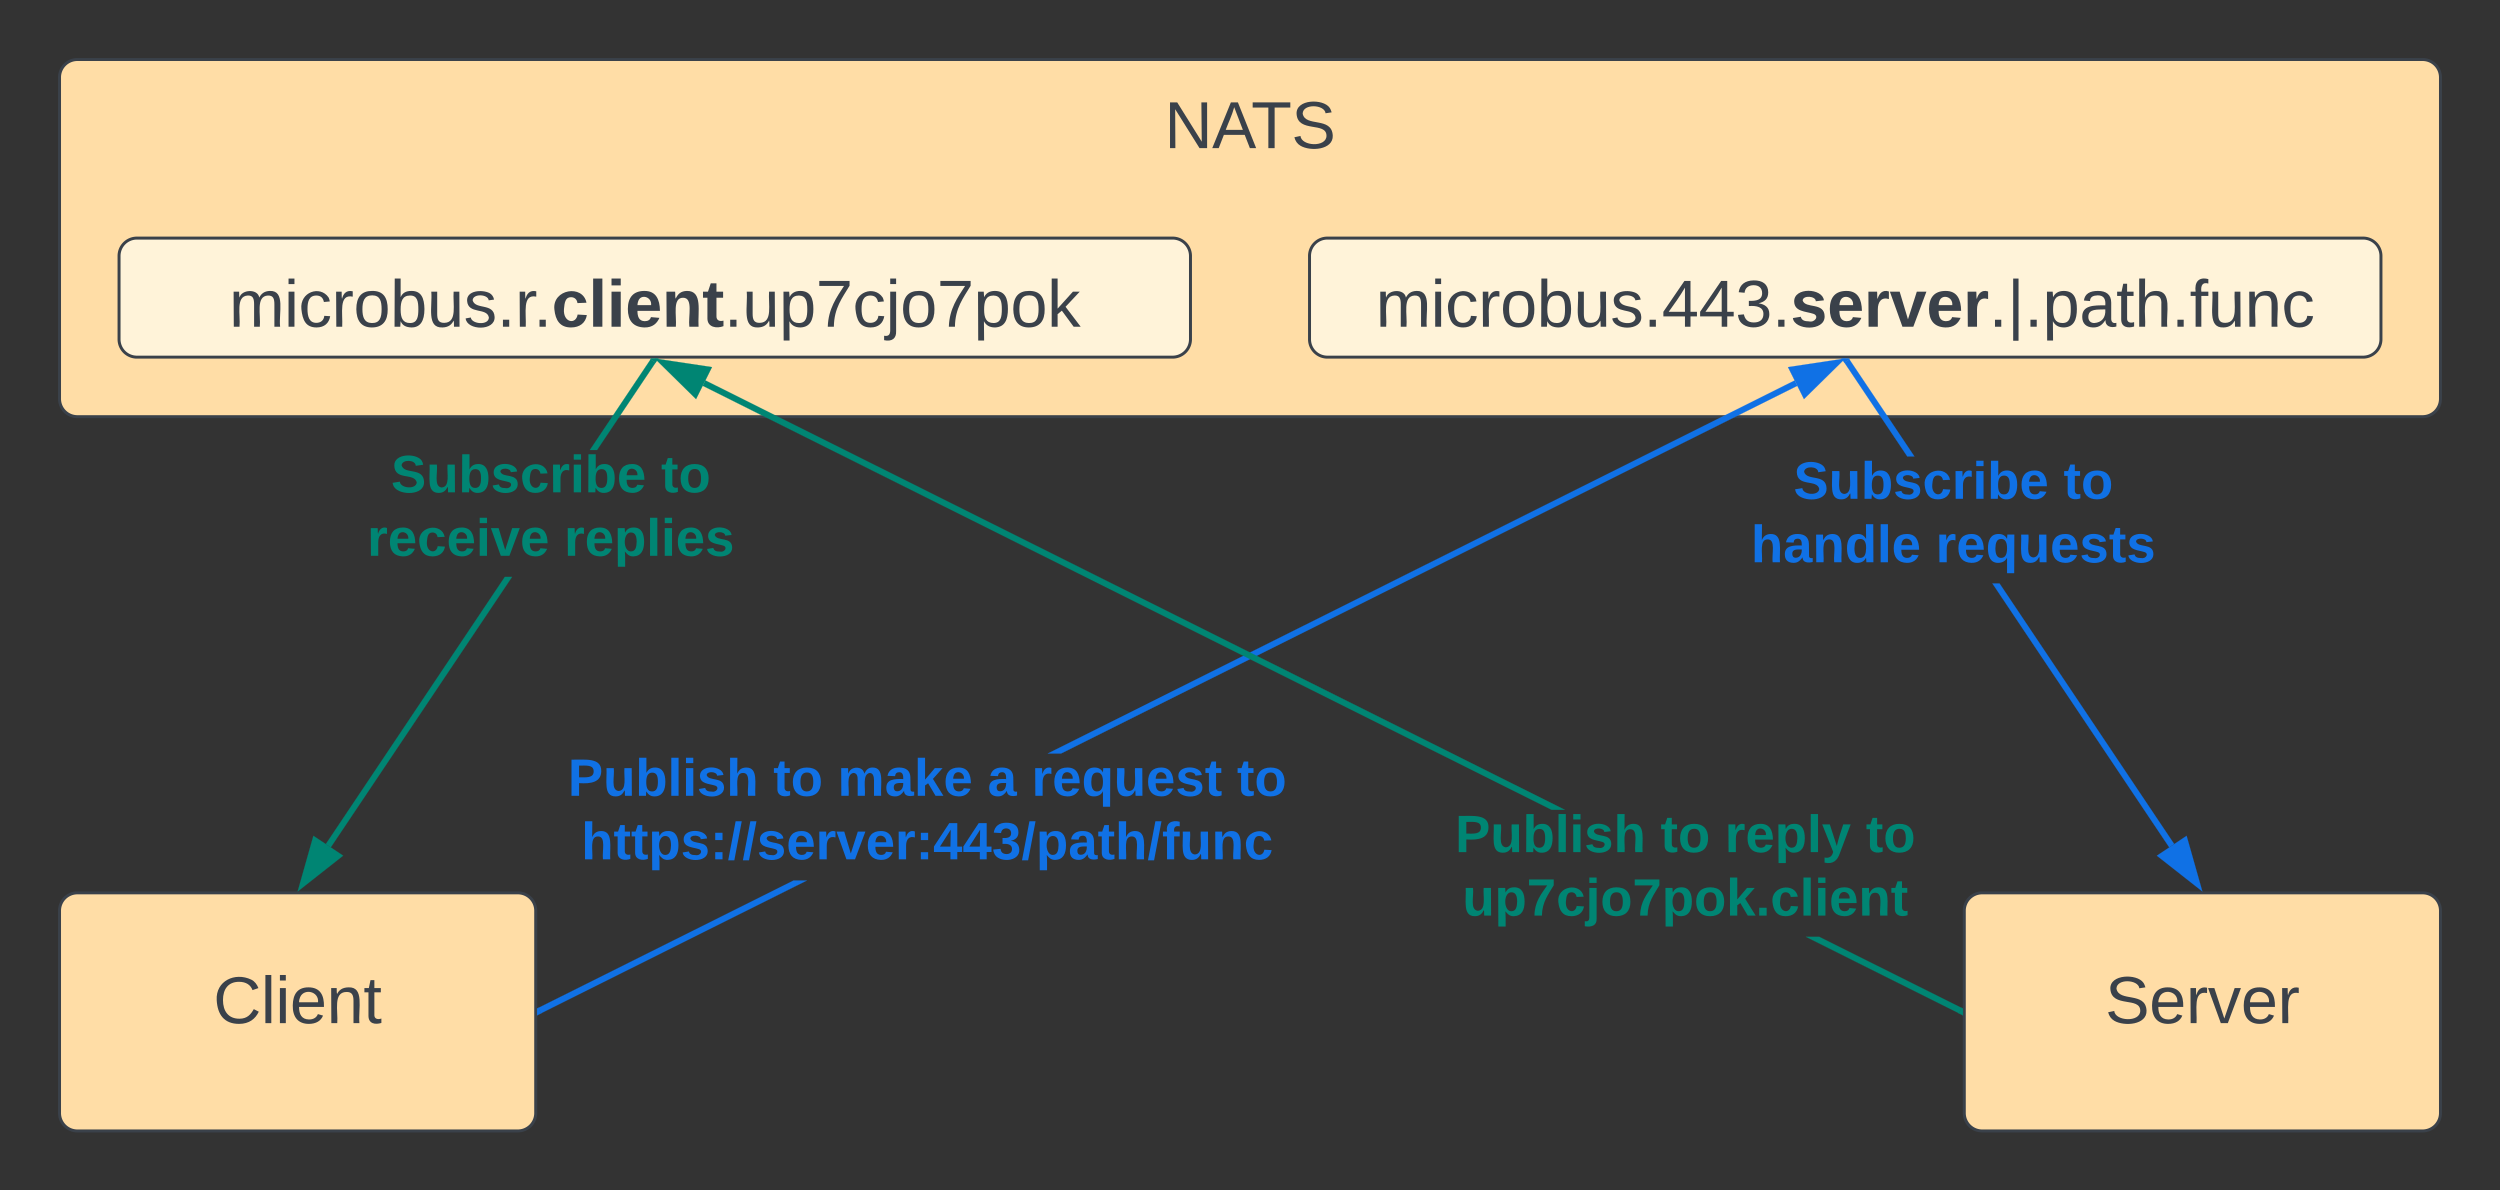<svg xmlns="http://www.w3.org/2000/svg" xmlns:xlink="http://www.w3.org/1999/xlink" xmlns:lucid="lucid" width="840" height="400"><rect width="100%" height="100%" fill="#333333" stroke="none"/><g transform="translate(-60 -20)" lucid:page-tab-id="0_0"><path d="M80 326a6 6 0 0 1 6-6h148a6 6 0 0 1 6 6v68a6 6 0 0 1-6 6H86a6 6 0 0 1-6-6z" stroke="#3a414a" fill="#ffdda6"/><use xlink:href="#a" transform="matrix(1,0,0,1,92,332) translate(39.698 31.778)"/><path d="M80 46a6 6 0 0 1 6-6h788a6 6 0 0 1 6 6v108a6 6 0 0 1-6 6H86a6 6 0 0 1-6-6z" stroke="#3a414a" fill="#ffdda6"/><use xlink:href="#b" transform="matrix(1,0,0,1,92,52) translate(359.265 17.778)"/><path d="M720 326a6 6 0 0 1 6-6h148a6 6 0 0 1 6 6v68a6 6 0 0 1-6 6H726a6 6 0 0 1-6-6z" stroke="#3a414a" fill="#ffdda6"/><use xlink:href="#c" transform="matrix(1,0,0,1,732,332) translate(35.346 31.778)"/><path d="M500 106a6 6 0 0 1 6-6h348a6 6 0 0 1 6 6v28a6 6 0 0 1-6 6H506a6 6 0 0 1-6-6z" stroke="#3a414a" fill="#fff3d9"/><use xlink:href="#d" transform="matrix(1,0,0,1,512,112) translate(10.284 17.778)"/><path d="M100 106a6 6 0 0 1 6-6h348a6 6 0 0 1 6 6v28a6 6 0 0 1-6 6H106a6 6 0 0 1-6-6z" stroke="#3a414a" fill="#fff3d9"/><use xlink:href="#e" transform="matrix(1,0,0,1,112,112) translate(25.006 17.778)"/><path d="M241.8 360.45l-.9-1.8 85.73-42.8h4.48zm422.1-210.82L416.52 273.18h-4.47L663 147.84z" stroke="#1071e5" stroke-width=".05" fill="#1071e5"/><path d="M241.83 360.44l-1.37.68v-2.24l.47-.23z" fill="#1071e5"/><path d="M241.86 360.45l-1.42.7v-2.28l.5-.26zm-1.37-1.55v2.18l1.3-.65-.88-1.75z" stroke="#1071e5" stroke-width=".05" fill="#1071e5"/><path d="M666.4 152.43l-4.13-8.3 14.83-2.22z" fill="#1071e5"/><path d="M666.13 154.1l-5.37-10.75 19.24-2.9zm-2.35-9.18l2.9 5.83 7.53-7.4z" stroke="#1071e5" stroke-width=".05" fill="#1071e5"/><use xlink:href="#f" transform="matrix(1,0,0,1,250.843,273.175) translate(0.005 14.222)"/><use xlink:href="#g" transform="matrix(1,0,0,1,250.843,273.175) translate(68.993 14.222)"/><use xlink:href="#h" transform="matrix(1,0,0,1,250.843,273.175) translate(90.622 14.222)"/><use xlink:href="#i" transform="matrix(1,0,0,1,250.843,273.175) translate(140.993 14.222)"/><use xlink:href="#j" transform="matrix(1,0,0,1,250.843,273.175) translate(155.807 14.222)"/><use xlink:href="#k" transform="matrix(1,0,0,1,250.843,273.175) translate(224.795 14.222)"/><use xlink:href="#l" transform="matrix(1,0,0,1,250.843,273.175) translate(4.499 35.556)"/><path d="M790.53 303.6l-1.66 1.12-59.43-88.68h2.4zm-87.28-130.23h-2.4l-21.12-31.52 1.66-1.1z" stroke="#1071e5" stroke-width=".05" fill="#1071e5"/><path d="M681.4 140.76l-1.66 1.1-.94-1.4h2.4z" fill="#1071e5"/><path d="M681.44 140.77l-1.7 1.14-1-1.46h2.48zm-2.6-.28l.9 1.34 1.63-1.1-.18-.25z" stroke="#1071e5" stroke-width=".05" fill="#1071e5"/><path d="M798.2 316.85l-11.8-9.27 7.7-5.16z" fill="#1071e5"/><path d="M800 319.54l-15.3-12.03 10-6.68zm-11.9-11.9l8.3 6.52-2.88-10.15z" stroke="#1071e5" stroke-width=".05" fill="#1071e5"/><use xlink:href="#m" transform="matrix(1,0,0,1,648.347,173.369) translate(14.301 14.222)"/><use xlink:href="#n" transform="matrix(1,0,0,1,648.347,173.369) translate(105.017 14.222)"/><use xlink:href="#o" transform="matrix(1,0,0,1,648.347,173.369) translate(0.005 35.556)"/><use xlink:href="#p" transform="matrix(1,0,0,1,648.347,173.369) translate(62.079 35.556)"/><path d="M719.1 358.66l-.9 1.8-51.44-25.7h4.48zM585.8 292.1h-4.46L296.1 149.62l.9-1.8z" stroke="#008573" stroke-width=".05" fill="#008573"/><path d="M719.54 358.88v2.24l-1.37-.68.9-1.8z" fill="#008573"/><path d="M719.56 358.87v2.3l-1.42-.72.9-1.84zm-1.35 1.56l1.3.65v-2.18l-.42-.22z" stroke="#008573" stroke-width=".05" fill="#008573"/><path d="M297.73 144.14l-4.14 8.3-10.7-10.53z" fill="#008573"/><path d="M299.24 143.35l-5.37 10.76L280 140.47zm-5.93 7.4l2.92-5.83-10.43-1.56z" stroke="#008573" stroke-width=".05" fill="#008573"/><g><use xlink:href="#q" transform="matrix(1,0,0,1,548.954,292.091) translate(0.005 14.222)"/><use xlink:href="#r" transform="matrix(1,0,0,1,548.954,292.091) translate(68.993 14.222)"/><use xlink:href="#s" transform="matrix(1,0,0,1,548.954,292.091) translate(90.622 14.222)"/><use xlink:href="#t" transform="matrix(1,0,0,1,548.954,292.091) translate(137.98 14.222)"/><use xlink:href="#u" transform="matrix(1,0,0,1,548.954,292.091) translate(2.449 35.556)"/></g><path d="M171.13 304.72l-1.66-1.1 60.14-89.76h2.42zm109.14-162.87L260.6 171.2h-2.4l20.4-30.46z" stroke="#008573" stroke-width=".05" fill="#008573"/><path d="M280.26 141.87l-1.66-1.1.2-.3h2.4z" fill="#008573"/><path d="M280.27 141.9l-1.7-1.13.2-.33h2.48zm-1.46-1.4l-.17.25 1.62 1.1.9-1.36z" stroke="#008573" stroke-width=".05" fill="#008573"/><path d="M173.6 307.58l-11.8 9.27 4.1-14.43z" fill="#008573"/><path d="M175.3 307.5L160 319.55l5.3-18.72zm-11.7 6.66l8.3-6.52-5.42-3.63z" stroke="#008573" stroke-width=".05" fill="#008573"/><g><use xlink:href="#v" transform="matrix(1,0,0,1,183.405,171.197) translate(8.005 14.222)"/><use xlink:href="#w" transform="matrix(1,0,0,1,183.405,171.197) translate(98.721 14.222)"/><use xlink:href="#x" transform="matrix(1,0,0,1,183.405,171.197) translate(0.005 35.556)"/><use xlink:href="#y" transform="matrix(1,0,0,1,183.405,171.197) translate(66.178 35.556)"/></g><defs><path fill="#3a414a" d="M212-179c-10-28-35-45-73-45-59 0-87 40-87 99 0 60 29 101 89 101 43 0 62-24 78-52l27 14C228-24 195 4 139 4 59 4 22-46 18-125c-6-104 99-153 187-111 19 9 31 26 39 46" id="z"/><path fill="#3a414a" d="M24 0v-261h32V0H24" id="A"/><path fill="#3a414a" d="M24-231v-30h32v30H24zM24 0v-190h32V0H24" id="B"/><path fill="#3a414a" d="M100-194c63 0 86 42 84 106H49c0 40 14 67 53 68 26 1 43-12 49-29l28 8c-11 28-37 45-77 45C44 4 14-33 15-96c1-61 26-98 85-98zm52 81c6-60-76-77-97-28-3 7-6 17-6 28h103" id="C"/><path fill="#3a414a" d="M117-194c89-4 53 116 60 194h-32v-121c0-31-8-49-39-48C34-167 62-67 57 0H25l-1-190h30c1 10-1 24 2 32 11-22 29-35 61-36" id="D"/><path fill="#3a414a" d="M59-47c-2 24 18 29 38 22v24C64 9 27 4 27-40v-127H5v-23h24l9-43h21v43h35v23H59v120" id="E"/><g id="a"><use transform="matrix(0.062,0,0,0.062,0,0)" xlink:href="#z"/><use transform="matrix(0.062,0,0,0.062,15.988,0)" xlink:href="#A"/><use transform="matrix(0.062,0,0,0.062,20.864,0)" xlink:href="#B"/><use transform="matrix(0.062,0,0,0.062,25.741,0)" xlink:href="#C"/><use transform="matrix(0.062,0,0,0.062,38.086,0)" xlink:href="#D"/><use transform="matrix(0.062,0,0,0.062,50.432,0)" xlink:href="#E"/></g><path fill="#3a414a" d="M190 0L58-211 59 0H30v-248h39L202-35l-2-213h31V0h-41" id="F"/><path fill="#3a414a" d="M205 0l-28-72H64L36 0H1l101-248h38L239 0h-34zm-38-99l-47-123c-12 45-31 82-46 123h93" id="G"/><path fill="#3a414a" d="M127-220V0H93v-220H8v-28h204v28h-85" id="H"/><path fill="#3a414a" d="M185-189c-5-48-123-54-124 2 14 75 158 14 163 119 3 78-121 87-175 55-17-10-28-26-33-46l33-7c5 56 141 63 141-1 0-78-155-14-162-118-5-82 145-84 179-34 5 7 8 16 11 25" id="I"/><g id="b"><use transform="matrix(0.062,0,0,0.062,0,0)" xlink:href="#F"/><use transform="matrix(0.062,0,0,0.062,15.988,0)" xlink:href="#G"/><use transform="matrix(0.062,0,0,0.062,29.136,0)" xlink:href="#H"/><use transform="matrix(0.062,0,0,0.062,42.654,0)" xlink:href="#I"/></g><path fill="#3a414a" d="M114-163C36-179 61-72 57 0H25l-1-190h30c1 12-1 29 2 39 6-27 23-49 58-41v29" id="J"/><path fill="#3a414a" d="M108 0H70L1-190h34L89-25l56-165h34" id="K"/><g id="c"><use transform="matrix(0.062,0,0,0.062,0,0)" xlink:href="#I"/><use transform="matrix(0.062,0,0,0.062,14.815,0)" xlink:href="#C"/><use transform="matrix(0.062,0,0,0.062,27.16,0)" xlink:href="#J"/><use transform="matrix(0.062,0,0,0.062,34.506,0)" xlink:href="#K"/><use transform="matrix(0.062,0,0,0.062,45.617,0)" xlink:href="#C"/><use transform="matrix(0.062,0,0,0.062,57.963,0)" xlink:href="#J"/></g><path fill="#3a414a" d="M210-169c-67 3-38 105-44 169h-31v-121c0-29-5-50-35-48C34-165 62-65 56 0H25l-1-190h30c1 10-1 24 2 32 10-44 99-50 107 0 11-21 27-35 58-36 85-2 47 119 55 194h-31v-121c0-29-5-49-35-48" id="L"/><path fill="#3a414a" d="M96-169c-40 0-48 33-48 73s9 75 48 75c24 0 41-14 43-38l32 2c-6 37-31 61-74 61-59 0-76-41-82-99-10-93 101-131 147-64 4 7 5 14 7 22l-32 3c-4-21-16-35-41-35" id="M"/><path fill="#3a414a" d="M100-194c62-1 85 37 85 99 1 63-27 99-86 99S16-35 15-95c0-66 28-99 85-99zM99-20c44 1 53-31 53-75 0-43-8-75-51-75s-53 32-53 75 10 74 51 75" id="N"/><path fill="#3a414a" d="M115-194c53 0 69 39 70 98 0 66-23 100-70 100C84 3 66-7 56-30L54 0H23l1-261h32v101c10-23 28-34 59-34zm-8 174c40 0 45-34 45-75 0-40-5-75-45-74-42 0-51 32-51 76 0 43 10 73 51 73" id="O"/><path fill="#3a414a" d="M84 4C-5 8 30-112 23-190h32v120c0 31 7 50 39 49 72-2 45-101 50-169h31l1 190h-30c-1-10 1-25-2-33-11 22-28 36-60 37" id="P"/><path fill="#3a414a" d="M135-143c-3-34-86-38-87 0 15 53 115 12 119 90S17 21 10-45l28-5c4 36 97 45 98 0-10-56-113-15-118-90-4-57 82-63 122-42 12 7 21 19 24 35" id="Q"/><path fill="#3a414a" d="M33 0v-38h34V0H33" id="R"/><path fill="#3a414a" d="M155-56V0h-30v-56H8v-25l114-167h33v167h35v25h-35zm-30-156c-27 46-58 90-88 131h88v-131" id="S"/><path fill="#3a414a" d="M126-127c33 6 58 20 58 59 0 88-139 92-164 29-3-8-5-16-6-25l32-3c6 27 21 44 54 44 32 0 52-15 52-46 0-38-36-46-79-43v-28c39 1 72-4 72-42 0-27-17-43-46-43-28 0-47 15-49 41l-32-3c6-42 35-63 81-64 48-1 79 21 79 65 0 36-21 52-52 59" id="T"/><path fill="#3a414a" d="M137-138c1-29-70-34-71-4 15 46 118 7 119 86 1 83-164 76-172 9l43-7c4 19 20 25 44 25 33 8 57-30 24-41C81-84 22-81 20-136c-2-80 154-74 161-7" id="U"/><path fill="#3a414a" d="M185-48c-13 30-37 53-82 52C43 2 14-33 14-96s30-98 90-98c62 0 83 45 84 108H66c0 31 8 55 39 56 18 0 30-7 34-22zm-45-69c5-46-57-63-70-21-2 6-4 13-4 21h74" id="V"/><path fill="#3a414a" d="M135-150c-39-12-60 13-60 57V0H25l-1-190h47c2 13-1 29 3 40 6-28 27-53 61-41v41" id="W"/><path fill="#3a414a" d="M128 0H69L1-190h53L99-40l48-150h52" id="X"/><path fill="#3a414a" d="M32 76v-337h29V76H32" id="Y"/><path fill="#3a414a" d="M115-194c55 1 70 41 70 98S169 2 115 4C84 4 66-9 55-30l1 105H24l-1-265h31l2 30c10-21 28-34 59-34zm-8 174c40 0 45-34 45-75s-6-73-45-74c-42 0-51 32-51 76 0 43 10 73 51 73" id="Z"/><path fill="#3a414a" d="M141-36C126-15 110 5 73 4 37 3 15-17 15-53c-1-64 63-63 125-63 3-35-9-54-41-54-24 1-41 7-42 31l-33-3c5-37 33-52 76-52 45 0 72 20 72 64v82c-1 20 7 32 28 27v20c-31 9-61-2-59-35zM48-53c0 20 12 33 32 33 41-3 63-29 60-74-43 2-92-5-92 41" id="aa"/><path fill="#3a414a" d="M106-169C34-169 62-67 57 0H25v-261h32l-1 103c12-21 28-36 61-36 89 0 53 116 60 194h-32v-121c2-32-8-49-39-48" id="ab"/><path fill="#3a414a" d="M101-234c-31-9-42 10-38 44h38v23H63V0H32v-167H5v-23h27c-7-52 17-82 69-68v24" id="ac"/><g id="d"><use transform="matrix(0.062,0,0,0.062,0,0)" xlink:href="#L"/><use transform="matrix(0.062,0,0,0.062,18.457,0)" xlink:href="#B"/><use transform="matrix(0.062,0,0,0.062,23.333,0)" xlink:href="#M"/><use transform="matrix(0.062,0,0,0.062,34.444,0)" xlink:href="#J"/><use transform="matrix(0.062,0,0,0.062,41.79,0)" xlink:href="#N"/><use transform="matrix(0.062,0,0,0.062,54.136,0)" xlink:href="#O"/><use transform="matrix(0.062,0,0,0.062,66.481,0)" xlink:href="#P"/><use transform="matrix(0.062,0,0,0.062,78.827,0)" xlink:href="#Q"/><use transform="matrix(0.062,0,0,0.062,89.938,0)" xlink:href="#R"/><use transform="matrix(0.062,0,0,0.062,96.111,0)" xlink:href="#S"/><use transform="matrix(0.062,0,0,0.062,108.457,0)" xlink:href="#S"/><use transform="matrix(0.062,0,0,0.062,120.802,0)" xlink:href="#T"/><use transform="matrix(0.062,0,0,0.062,133.148,0)" xlink:href="#R"/><use transform="matrix(0.062,0,0,0.062,139.321,0)" xlink:href="#U"/><use transform="matrix(0.062,0,0,0.062,151.667,0)" xlink:href="#V"/><use transform="matrix(0.062,0,0,0.062,164.012,0)" xlink:href="#W"/><use transform="matrix(0.062,0,0,0.062,172.654,0)" xlink:href="#X"/><use transform="matrix(0.062,0,0,0.062,185,0)" xlink:href="#V"/><use transform="matrix(0.062,0,0,0.062,197.346,0)" xlink:href="#W"/><use transform="matrix(0.062,0,0,0.062,205.988,0)" xlink:href="#R"/><use transform="matrix(0.062,0,0,0.062,212.16,0)" xlink:href="#Y"/><use transform="matrix(0.062,0,0,0.062,217.901,0)" xlink:href="#R"/><use transform="matrix(0.062,0,0,0.062,224.074,0)" xlink:href="#Z"/><use transform="matrix(0.062,0,0,0.062,236.42,0)" xlink:href="#aa"/><use transform="matrix(0.062,0,0,0.062,248.765,0)" xlink:href="#E"/><use transform="matrix(0.062,0,0,0.062,254.938,0)" xlink:href="#ab"/><use transform="matrix(0.062,0,0,0.062,267.284,0)" xlink:href="#R"/><use transform="matrix(0.062,0,0,0.062,273.457,0)" xlink:href="#ac"/><use transform="matrix(0.062,0,0,0.062,279.63,0)" xlink:href="#P"/><use transform="matrix(0.062,0,0,0.062,291.975,0)" xlink:href="#D"/><use transform="matrix(0.062,0,0,0.062,304.321,0)" xlink:href="#M"/></g><path fill="#3a414a" d="M190-63c-7 42-38 67-86 67-59 0-84-38-90-98-12-110 154-137 174-36l-49 2c-2-19-15-32-35-32-30 0-35 28-38 64-6 74 65 87 74 30" id="ad"/><path fill="#3a414a" d="M25 0v-261h50V0H25" id="ae"/><path fill="#3a414a" d="M25-224v-37h50v37H25zM25 0v-190h50V0H25" id="af"/><path fill="#3a414a" d="M135-194c87-1 58 113 63 194h-50c-7-57 23-157-34-157-59 0-34 97-39 157H25l-1-190h47c2 12-1 28 3 38 12-26 28-41 61-42" id="ag"/><path fill="#3a414a" d="M115-3C79 11 28 4 28-45v-112H4v-33h27l15-45h31v45h36v33H77v99c-1 23 16 31 38 25v30" id="ah"/><path fill="#3a414a" d="M64 0c3-98 48-159 88-221H18v-27h164v26C143-157 98-101 97 0H64" id="ai"/><path fill="#3a414a" d="M24-231v-30h32v30H24zM-9 49c24 4 33-6 33-30v-209h32V24c2 40-23 58-65 49V49" id="aj"/><path fill="#3a414a" d="M143 0L79-87 56-68V0H24v-261h32v163l83-92h37l-77 82L181 0h-38" id="ak"/><g id="e"><use transform="matrix(0.062,0,0,0.062,0,0)" xlink:href="#L"/><use transform="matrix(0.062,0,0,0.062,18.457,0)" xlink:href="#B"/><use transform="matrix(0.062,0,0,0.062,23.333,0)" xlink:href="#M"/><use transform="matrix(0.062,0,0,0.062,34.444,0)" xlink:href="#J"/><use transform="matrix(0.062,0,0,0.062,41.79,0)" xlink:href="#N"/><use transform="matrix(0.062,0,0,0.062,54.136,0)" xlink:href="#O"/><use transform="matrix(0.062,0,0,0.062,66.481,0)" xlink:href="#P"/><use transform="matrix(0.062,0,0,0.062,78.827,0)" xlink:href="#Q"/><use transform="matrix(0.062,0,0,0.062,89.938,0)" xlink:href="#R"/><use transform="matrix(0.062,0,0,0.062,96.111,0)" xlink:href="#J"/><use transform="matrix(0.062,0,0,0.062,102.222,0)" xlink:href="#R"/><use transform="matrix(0.062,0,0,0.062,108.395,0)" xlink:href="#ad"/><use transform="matrix(0.062,0,0,0.062,120.741,0)" xlink:href="#ae"/><use transform="matrix(0.062,0,0,0.062,126.914,0)" xlink:href="#af"/><use transform="matrix(0.062,0,0,0.062,133.086,0)" xlink:href="#V"/><use transform="matrix(0.062,0,0,0.062,145.432,0)" xlink:href="#ag"/><use transform="matrix(0.062,0,0,0.062,158.951,0)" xlink:href="#ah"/><use transform="matrix(0.062,0,0,0.062,166.296,0)" xlink:href="#R"/><use transform="matrix(0.062,0,0,0.062,172.469,0)" xlink:href="#P"/><use transform="matrix(0.062,0,0,0.062,184.815,0)" xlink:href="#Z"/><use transform="matrix(0.062,0,0,0.062,197.16,0)" xlink:href="#ai"/><use transform="matrix(0.062,0,0,0.062,209.506,0)" xlink:href="#M"/><use transform="matrix(0.062,0,0,0.062,220.617,0)" xlink:href="#aj"/><use transform="matrix(0.062,0,0,0.062,225.494,0)" xlink:href="#N"/><use transform="matrix(0.062,0,0,0.062,237.84,0)" xlink:href="#ai"/><use transform="matrix(0.062,0,0,0.062,250.185,0)" xlink:href="#Z"/><use transform="matrix(0.062,0,0,0.062,262.531,0)" xlink:href="#N"/><use transform="matrix(0.062,0,0,0.062,274.877,0)" xlink:href="#ak"/></g><path fill="#1071e5" d="M24-248c93 1 206-16 204 79-1 75-69 88-152 82V0H24v-248zm52 121c47 0 100 7 100-41 0-47-54-39-100-39v80" id="al"/><path fill="#1071e5" d="M85 4C-2 5 27-109 22-190h50c7 57-23 150 33 157 60-5 35-97 40-157h50l1 190h-47c-2-12 1-28-3-38-12 25-28 42-61 42" id="am"/><path fill="#1071e5" d="M135-194c52 0 70 43 70 98 0 56-19 99-73 100-30 1-46-15-58-35L72 0H24l1-261h50v104c11-23 29-37 60-37zM114-30c31 0 40-27 40-66 0-37-7-63-39-63s-41 28-41 65c0 36 8 64 40 64" id="an"/><path fill="#1071e5" d="M25 0v-261h50V0H25" id="ao"/><path fill="#1071e5" d="M25-224v-37h50v37H25zM25 0v-190h50V0H25" id="ap"/><path fill="#1071e5" d="M137-138c1-29-70-34-71-4 15 46 118 7 119 86 1 83-164 76-172 9l43-7c4 19 20 25 44 25 33 8 57-30 24-41C81-84 22-81 20-136c-2-80 154-74 161-7" id="aq"/><path fill="#1071e5" d="M114-157C55-157 80-60 75 0H25v-261h50l-1 109c12-26 28-41 61-42 86-1 58 113 63 194h-50c-7-57 23-157-34-157" id="ar"/><g id="f"><use transform="matrix(0.049,0,0,0.049,0,0)" xlink:href="#al"/><use transform="matrix(0.049,0,0,0.049,11.852,0)" xlink:href="#am"/><use transform="matrix(0.049,0,0,0.049,22.667,0)" xlink:href="#an"/><use transform="matrix(0.049,0,0,0.049,33.481,0)" xlink:href="#ao"/><use transform="matrix(0.049,0,0,0.049,38.42,0)" xlink:href="#ap"/><use transform="matrix(0.049,0,0,0.049,43.358,0)" xlink:href="#aq"/><use transform="matrix(0.049,0,0,0.049,53.235,0)" xlink:href="#ar"/></g><path fill="#1071e5" d="M115-3C79 11 28 4 28-45v-112H4v-33h27l15-45h31v45h36v33H77v99c-1 23 16 31 38 25v30" id="as"/><path fill="#1071e5" d="M110-194c64 0 96 36 96 99 0 64-35 99-97 99-61 0-95-36-95-99 0-62 34-99 96-99zm-1 164c35 0 45-28 45-65 0-40-10-65-43-65-34 0-45 26-45 65 0 36 10 65 43 65" id="at"/><g id="g"><use transform="matrix(0.049,0,0,0.049,0,0)" xlink:href="#as"/><use transform="matrix(0.049,0,0,0.049,5.877,0)" xlink:href="#at"/></g><path fill="#1071e5" d="M220-157c-53 9-28 100-34 157h-49v-107c1-27-5-49-29-50C55-147 81-57 75 0H25l-1-190h47c2 12-1 28 3 38 10-53 101-56 108 0 13-22 24-43 59-42 82 1 51 116 57 194h-49v-107c-1-25-5-48-29-50" id="au"/><path fill="#1071e5" d="M133-34C117-15 103 5 69 4 32 3 11-16 11-54c-1-60 55-63 116-61 1-26-3-47-28-47-18 1-26 9-28 27l-52-2c7-38 36-58 82-57s74 22 75 68l1 82c-1 14 12 18 25 15v27c-30 8-71 5-69-32zm-48 3c29 0 43-24 42-57-32 0-66-3-65 30 0 17 8 27 23 27" id="av"/><path fill="#1071e5" d="M147 0L96-86 75-71V0H25v-261h50v150l67-79h53l-66 74L201 0h-54" id="aw"/><path fill="#1071e5" d="M185-48c-13 30-37 53-82 52C43 2 14-33 14-96s30-98 90-98c62 0 83 45 84 108H66c0 31 8 55 39 56 18 0 30-7 34-22zm-45-69c5-46-57-63-70-21-2 6-4 13-4 21h74" id="ax"/><g id="h"><use transform="matrix(0.049,0,0,0.049,0,0)" xlink:href="#au"/><use transform="matrix(0.049,0,0,0.049,15.802,0)" xlink:href="#av"/><use transform="matrix(0.049,0,0,0.049,25.679,0)" xlink:href="#aw"/><use transform="matrix(0.049,0,0,0.049,35.556,0)" xlink:href="#ax"/></g><use transform="matrix(0.049,0,0,0.049,0,0)" xlink:href="#av" id="i"/><path fill="#1071e5" d="M135-150c-39-12-60 13-60 57V0H25l-1-190h47c2 13-1 29 3 40 6-28 27-53 61-41v41" id="ay"/><path fill="#1071e5" d="M84 4C32 4 15-41 15-95c0-55 18-99 73-99 29 0 47 12 58 34l2-30h48l-1 265h-49V-32C136-9 114 4 84 4zm21-34c32 0 41-29 41-66 0-36-9-64-40-64-33 0-39 30-40 65 0 43 13 65 39 65" id="az"/><g id="j"><use transform="matrix(0.049,0,0,0.049,0,0)" xlink:href="#ay"/><use transform="matrix(0.049,0,0,0.049,6.914,0)" xlink:href="#ax"/><use transform="matrix(0.049,0,0,0.049,16.79,0)" xlink:href="#az"/><use transform="matrix(0.049,0,0,0.049,27.605,0)" xlink:href="#am"/><use transform="matrix(0.049,0,0,0.049,38.42,0)" xlink:href="#ax"/><use transform="matrix(0.049,0,0,0.049,48.296,0)" xlink:href="#aq"/><use transform="matrix(0.049,0,0,0.049,58.173,0)" xlink:href="#as"/></g><g id="k"><use transform="matrix(0.049,0,0,0.049,0,0)" xlink:href="#as"/><use transform="matrix(0.049,0,0,0.049,5.877,0)" xlink:href="#at"/></g><path fill="#1071e5" d="M135-194c53 0 70 44 70 98 0 56-19 98-73 100-31 1-45-17-59-34 3 33 2 69 2 105H25l-1-265h48c2 10 0 23 3 31 11-24 29-35 60-35zM114-30c33 0 39-31 40-66 0-38-9-64-40-64-56 0-55 130 0 130" id="aA"/><path fill="#1071e5" d="M35-132v-50h50v50H35zM35 0v-49h50V0H35" id="aB"/><path fill="#1071e5" d="M4 7l51-268h42L46 7H4" id="aC"/><path fill="#1071e5" d="M128 0H69L1-190h53L99-40l48-150h52" id="aD"/><path fill="#1071e5" d="M165-50V0h-47v-50H5v-38l105-160h55v161h33v37h-33zm-47-37l2-116L46-87h72" id="aE"/><path fill="#1071e5" d="M128-127c34 4 56 21 59 58 7 91-148 94-172 28-4-9-6-17-7-26l51-5c1 24 16 35 40 36 23 0 39-12 38-36-1-31-31-36-65-34v-40c32 2 59-3 59-33 0-20-13-33-34-33s-33 13-35 32l-50-3c6-44 37-68 86-68 50 0 83 20 83 66 0 35-22 52-53 58" id="aF"/><path fill="#1071e5" d="M121-226c-27-7-43 5-38 36h38v33H83V0H34v-157H6v-33h28c-9-59 32-81 87-68v32" id="aG"/><path fill="#1071e5" d="M135-194c87-1 58 113 63 194h-50c-7-57 23-157-34-157-59 0-34 97-39 157H25l-1-190h47c2 12-1 28 3 38 12-26 28-41 61-42" id="aH"/><path fill="#1071e5" d="M190-63c-7 42-38 67-86 67-59 0-84-38-90-98-12-110 154-137 174-36l-49 2c-2-19-15-32-35-32-30 0-35 28-38 64-6 74 65 87 74 30" id="aI"/><g id="l"><use transform="matrix(0.049,0,0,0.049,0,0)" xlink:href="#ar"/><use transform="matrix(0.049,0,0,0.049,10.815,0)" xlink:href="#as"/><use transform="matrix(0.049,0,0,0.049,16.691,0)" xlink:href="#as"/><use transform="matrix(0.049,0,0,0.049,22.568,0)" xlink:href="#aA"/><use transform="matrix(0.049,0,0,0.049,33.383,0)" xlink:href="#aq"/><use transform="matrix(0.049,0,0,0.049,43.259,0)" xlink:href="#aB"/><use transform="matrix(0.049,0,0,0.049,49.136,0)" xlink:href="#aC"/><use transform="matrix(0.049,0,0,0.049,54.074,0)" xlink:href="#aC"/><use transform="matrix(0.049,0,0,0.049,59.012,0)" xlink:href="#aq"/><use transform="matrix(0.049,0,0,0.049,68.889,0)" xlink:href="#ax"/><use transform="matrix(0.049,0,0,0.049,78.765,0)" xlink:href="#ay"/><use transform="matrix(0.049,0,0,0.049,85.679,0)" xlink:href="#aD"/><use transform="matrix(0.049,0,0,0.049,95.556,0)" xlink:href="#ax"/><use transform="matrix(0.049,0,0,0.049,105.432,0)" xlink:href="#ay"/><use transform="matrix(0.049,0,0,0.049,112.346,0)" xlink:href="#aB"/><use transform="matrix(0.049,0,0,0.049,118.222,0)" xlink:href="#aE"/><use transform="matrix(0.049,0,0,0.049,128.099,0)" xlink:href="#aE"/><use transform="matrix(0.049,0,0,0.049,137.975,0)" xlink:href="#aF"/><use transform="matrix(0.049,0,0,0.049,147.852,0)" xlink:href="#aC"/><use transform="matrix(0.049,0,0,0.049,152.79,0)" xlink:href="#aA"/><use transform="matrix(0.049,0,0,0.049,163.605,0)" xlink:href="#av"/><use transform="matrix(0.049,0,0,0.049,173.481,0)" xlink:href="#as"/><use transform="matrix(0.049,0,0,0.049,179.358,0)" xlink:href="#ar"/><use transform="matrix(0.049,0,0,0.049,190.173,0)" xlink:href="#aC"/><use transform="matrix(0.049,0,0,0.049,195.111,0)" xlink:href="#aG"/><use transform="matrix(0.049,0,0,0.049,200.988,0)" xlink:href="#am"/><use transform="matrix(0.049,0,0,0.049,211.802,0)" xlink:href="#aH"/><use transform="matrix(0.049,0,0,0.049,222.617,0)" xlink:href="#aI"/></g><path fill="#1071e5" d="M169-182c-1-43-94-46-97-3 18 66 151 10 154 114 3 95-165 93-204 36-6-8-10-19-12-30l50-8c3 46 112 56 116 5-17-69-150-10-154-114-4-87 153-88 188-35 5 8 8 18 10 28" id="aJ"/><g id="m"><use transform="matrix(0.049,0,0,0.049,0,0)" xlink:href="#aJ"/><use transform="matrix(0.049,0,0,0.049,11.852,0)" xlink:href="#am"/><use transform="matrix(0.049,0,0,0.049,22.667,0)" xlink:href="#an"/><use transform="matrix(0.049,0,0,0.049,33.481,0)" xlink:href="#aq"/><use transform="matrix(0.049,0,0,0.049,43.358,0)" xlink:href="#aI"/><use transform="matrix(0.049,0,0,0.049,53.235,0)" xlink:href="#ay"/><use transform="matrix(0.049,0,0,0.049,60.148,0)" xlink:href="#ap"/><use transform="matrix(0.049,0,0,0.049,65.086,0)" xlink:href="#an"/><use transform="matrix(0.049,0,0,0.049,75.901,0)" xlink:href="#ax"/></g><g id="n"><use transform="matrix(0.049,0,0,0.049,0,0)" xlink:href="#as"/><use transform="matrix(0.049,0,0,0.049,5.877,0)" xlink:href="#at"/></g><path fill="#1071e5" d="M88-194c31-1 46 15 58 34l-1-101h50l1 261h-48c-2-10 0-23-3-31C134-8 116 4 84 4 32 4 16-41 15-95c0-56 19-97 73-99zm17 164c33 0 40-30 41-66 1-37-9-64-41-64s-38 30-39 65c0 43 13 65 39 65" id="aK"/><g id="o"><use transform="matrix(0.049,0,0,0.049,0,0)" xlink:href="#ar"/><use transform="matrix(0.049,0,0,0.049,10.815,0)" xlink:href="#av"/><use transform="matrix(0.049,0,0,0.049,20.691,0)" xlink:href="#aH"/><use transform="matrix(0.049,0,0,0.049,31.506,0)" xlink:href="#aK"/><use transform="matrix(0.049,0,0,0.049,42.321,0)" xlink:href="#ao"/><use transform="matrix(0.049,0,0,0.049,47.259,0)" xlink:href="#ax"/></g><g id="p"><use transform="matrix(0.049,0,0,0.049,0,0)" xlink:href="#ay"/><use transform="matrix(0.049,0,0,0.049,6.914,0)" xlink:href="#ax"/><use transform="matrix(0.049,0,0,0.049,16.79,0)" xlink:href="#az"/><use transform="matrix(0.049,0,0,0.049,27.605,0)" xlink:href="#am"/><use transform="matrix(0.049,0,0,0.049,38.42,0)" xlink:href="#ax"/><use transform="matrix(0.049,0,0,0.049,48.296,0)" xlink:href="#aq"/><use transform="matrix(0.049,0,0,0.049,58.173,0)" xlink:href="#as"/><use transform="matrix(0.049,0,0,0.049,64.049,0)" xlink:href="#aq"/></g><path fill="#008573" d="M24-248c93 1 206-16 204 79-1 75-69 88-152 82V0H24v-248zm52 121c47 0 100 7 100-41 0-47-54-39-100-39v80" id="aL"/><path fill="#008573" d="M85 4C-2 5 27-109 22-190h50c7 57-23 150 33 157 60-5 35-97 40-157h50l1 190h-47c-2-12 1-28-3-38-12 25-28 42-61 42" id="aM"/><path fill="#008573" d="M135-194c52 0 70 43 70 98 0 56-19 99-73 100-30 1-46-15-58-35L72 0H24l1-261h50v104c11-23 29-37 60-37zM114-30c31 0 40-27 40-66 0-37-7-63-39-63s-41 28-41 65c0 36 8 64 40 64" id="aN"/><path fill="#008573" d="M25 0v-261h50V0H25" id="aO"/><path fill="#008573" d="M25-224v-37h50v37H25zM25 0v-190h50V0H25" id="aP"/><path fill="#008573" d="M137-138c1-29-70-34-71-4 15 46 118 7 119 86 1 83-164 76-172 9l43-7c4 19 20 25 44 25 33 8 57-30 24-41C81-84 22-81 20-136c-2-80 154-74 161-7" id="aQ"/><path fill="#008573" d="M114-157C55-157 80-60 75 0H25v-261h50l-1 109c12-26 28-41 61-42 86-1 58 113 63 194h-50c-7-57 23-157-34-157" id="aR"/><g id="q"><use transform="matrix(0.049,0,0,0.049,0,0)" xlink:href="#aL"/><use transform="matrix(0.049,0,0,0.049,11.852,0)" xlink:href="#aM"/><use transform="matrix(0.049,0,0,0.049,22.667,0)" xlink:href="#aN"/><use transform="matrix(0.049,0,0,0.049,33.481,0)" xlink:href="#aO"/><use transform="matrix(0.049,0,0,0.049,38.42,0)" xlink:href="#aP"/><use transform="matrix(0.049,0,0,0.049,43.358,0)" xlink:href="#aQ"/><use transform="matrix(0.049,0,0,0.049,53.235,0)" xlink:href="#aR"/></g><path fill="#008573" d="M115-3C79 11 28 4 28-45v-112H4v-33h27l15-45h31v45h36v33H77v99c-1 23 16 31 38 25v30" id="aS"/><path fill="#008573" d="M110-194c64 0 96 36 96 99 0 64-35 99-97 99-61 0-95-36-95-99 0-62 34-99 96-99zm-1 164c35 0 45-28 45-65 0-40-10-65-43-65-34 0-45 26-45 65 0 36 10 65 43 65" id="aT"/><g id="r"><use transform="matrix(0.049,0,0,0.049,0,0)" xlink:href="#aS"/><use transform="matrix(0.049,0,0,0.049,5.877,0)" xlink:href="#aT"/></g><path fill="#008573" d="M135-150c-39-12-60 13-60 57V0H25l-1-190h47c2 13-1 29 3 40 6-28 27-53 61-41v41" id="aU"/><path fill="#008573" d="M185-48c-13 30-37 53-82 52C43 2 14-33 14-96s30-98 90-98c62 0 83 45 84 108H66c0 31 8 55 39 56 18 0 30-7 34-22zm-45-69c5-46-57-63-70-21-2 6-4 13-4 21h74" id="aV"/><path fill="#008573" d="M135-194c53 0 70 44 70 98 0 56-19 98-73 100-31 1-45-17-59-34 3 33 2 69 2 105H25l-1-265h48c2 10 0 23 3 31 11-24 29-35 60-35zM114-30c33 0 39-31 40-66 0-38-9-64-40-64-56 0-55 130 0 130" id="aW"/><path fill="#008573" d="M123 10C108 53 80 86 19 72V37c35 8 53-11 59-39L3-190h52l48 148c12-52 28-100 44-148h51" id="aX"/><g id="s"><use transform="matrix(0.049,0,0,0.049,0,0)" xlink:href="#aU"/><use transform="matrix(0.049,0,0,0.049,6.914,0)" xlink:href="#aV"/><use transform="matrix(0.049,0,0,0.049,16.79,0)" xlink:href="#aW"/><use transform="matrix(0.049,0,0,0.049,27.605,0)" xlink:href="#aO"/><use transform="matrix(0.049,0,0,0.049,32.543,0)" xlink:href="#aX"/></g><g id="t"><use transform="matrix(0.049,0,0,0.049,0,0)" xlink:href="#aS"/><use transform="matrix(0.049,0,0,0.049,5.877,0)" xlink:href="#aT"/></g><path fill="#008573" d="M52 0c1-96 47-148 87-207H15v-41h169v40c-36 62-79 113-81 208H52" id="aY"/><path fill="#008573" d="M190-63c-7 42-38 67-86 67-59 0-84-38-90-98-12-110 154-137 174-36l-49 2c-2-19-15-32-35-32-30 0-35 28-38 64-6 74 65 87 74 30" id="aZ"/><path fill="#008573" d="M25-224v-37h50v37H25zM75 22c2 45-34 59-81 51V38c22 5 31-5 31-27v-201h50V22" id="ba"/><path fill="#008573" d="M147 0L96-86 75-71V0H25v-261h50v150l67-79h53l-66 74L201 0h-54" id="bb"/><path fill="#008573" d="M24 0v-54h51V0H24" id="bc"/><path fill="#008573" d="M135-194c87-1 58 113 63 194h-50c-7-57 23-157-34-157-59 0-34 97-39 157H25l-1-190h47c2 12-1 28 3 38 12-26 28-41 61-42" id="bd"/><g id="u"><use transform="matrix(0.049,0,0,0.049,0,0)" xlink:href="#aM"/><use transform="matrix(0.049,0,0,0.049,10.815,0)" xlink:href="#aW"/><use transform="matrix(0.049,0,0,0.049,21.63,0)" xlink:href="#aY"/><use transform="matrix(0.049,0,0,0.049,31.506,0)" xlink:href="#aZ"/><use transform="matrix(0.049,0,0,0.049,41.383,0)" xlink:href="#ba"/><use transform="matrix(0.049,0,0,0.049,46.321,0)" xlink:href="#aT"/><use transform="matrix(0.049,0,0,0.049,57.136,0)" xlink:href="#aY"/><use transform="matrix(0.049,0,0,0.049,67.012,0)" xlink:href="#aW"/><use transform="matrix(0.049,0,0,0.049,77.827,0)" xlink:href="#aT"/><use transform="matrix(0.049,0,0,0.049,88.642,0)" xlink:href="#bb"/><use transform="matrix(0.049,0,0,0.049,98.519,0)" xlink:href="#bc"/><use transform="matrix(0.049,0,0,0.049,103.457,0)" xlink:href="#aZ"/><use transform="matrix(0.049,0,0,0.049,113.333,0)" xlink:href="#aO"/><use transform="matrix(0.049,0,0,0.049,118.272,0)" xlink:href="#aP"/><use transform="matrix(0.049,0,0,0.049,123.21,0)" xlink:href="#aV"/><use transform="matrix(0.049,0,0,0.049,133.086,0)" xlink:href="#bd"/><use transform="matrix(0.049,0,0,0.049,143.901,0)" xlink:href="#aS"/></g><path fill="#008573" d="M169-182c-1-43-94-46-97-3 18 66 151 10 154 114 3 95-165 93-204 36-6-8-10-19-12-30l50-8c3 46 112 56 116 5-17-69-150-10-154-114-4-87 153-88 188-35 5 8 8 18 10 28" id="be"/><g id="v"><use transform="matrix(0.049,0,0,0.049,0,0)" xlink:href="#be"/><use transform="matrix(0.049,0,0,0.049,11.852,0)" xlink:href="#aM"/><use transform="matrix(0.049,0,0,0.049,22.667,0)" xlink:href="#aN"/><use transform="matrix(0.049,0,0,0.049,33.481,0)" xlink:href="#aQ"/><use transform="matrix(0.049,0,0,0.049,43.358,0)" xlink:href="#aZ"/><use transform="matrix(0.049,0,0,0.049,53.235,0)" xlink:href="#aU"/><use transform="matrix(0.049,0,0,0.049,60.148,0)" xlink:href="#aP"/><use transform="matrix(0.049,0,0,0.049,65.086,0)" xlink:href="#aN"/><use transform="matrix(0.049,0,0,0.049,75.901,0)" xlink:href="#aV"/></g><g id="w"><use transform="matrix(0.049,0,0,0.049,0,0)" xlink:href="#aS"/><use transform="matrix(0.049,0,0,0.049,5.877,0)" xlink:href="#aT"/></g><path fill="#008573" d="M128 0H69L1-190h53L99-40l48-150h52" id="bf"/><g id="x"><use transform="matrix(0.049,0,0,0.049,0,0)" xlink:href="#aU"/><use transform="matrix(0.049,0,0,0.049,6.914,0)" xlink:href="#aV"/><use transform="matrix(0.049,0,0,0.049,16.79,0)" xlink:href="#aZ"/><use transform="matrix(0.049,0,0,0.049,26.667,0)" xlink:href="#aV"/><use transform="matrix(0.049,0,0,0.049,36.543,0)" xlink:href="#aP"/><use transform="matrix(0.049,0,0,0.049,41.481,0)" xlink:href="#bf"/><use transform="matrix(0.049,0,0,0.049,51.358,0)" xlink:href="#aV"/></g><g id="y"><use transform="matrix(0.049,0,0,0.049,0,0)" xlink:href="#aU"/><use transform="matrix(0.049,0,0,0.049,6.914,0)" xlink:href="#aV"/><use transform="matrix(0.049,0,0,0.049,16.79,0)" xlink:href="#aW"/><use transform="matrix(0.049,0,0,0.049,27.605,0)" xlink:href="#aO"/><use transform="matrix(0.049,0,0,0.049,32.543,0)" xlink:href="#aP"/><use transform="matrix(0.049,0,0,0.049,37.481,0)" xlink:href="#aV"/><use transform="matrix(0.049,0,0,0.049,47.358,0)" xlink:href="#aQ"/></g></defs></g></svg>